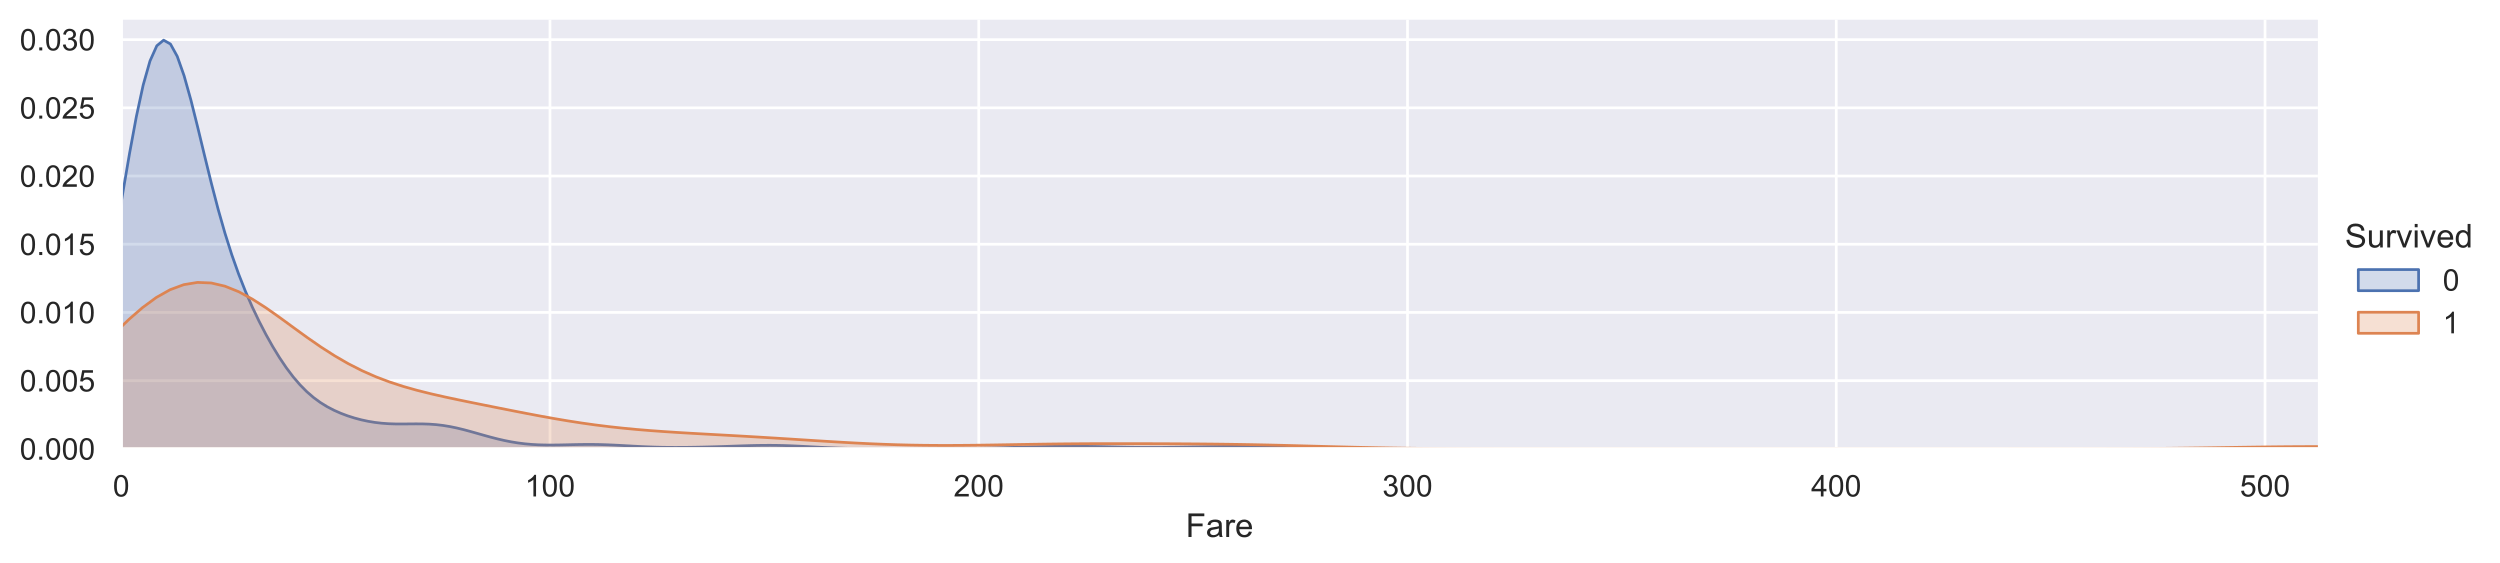 <?xml version="1.0" encoding="utf-8" standalone="no"?>
<!DOCTYPE svg PUBLIC "-//W3C//DTD SVG 1.1//EN"
  "http://www.w3.org/Graphics/SVG/1.1/DTD/svg11.dtd">
<!-- Created with matplotlib (https://matplotlib.org/) -->
<svg height="205.514pt" version="1.1" viewBox="0 0 912.169 205.514" width="912.169pt" xmlns="http://www.w3.org/2000/svg" xmlns:xlink="http://www.w3.org/1999/xlink">
 <defs>
  <style type="text/css">*{stroke-linecap:butt;stroke-linejoin:round;}</style>
 </defs>
 <g id="figure_1">
  <g id="patch_1">
   <path d="M 0 205.514 
L 912.169 205.514 
L 912.169 0 
L 0 0 
z
" style="fill:#ffffff;"/>
  </g>
  <g id="axes_1">
   <g id="patch_2">
    <path d="M 44.224 163.78 
L 845.723 163.78 
L 845.723 7.2 
L 44.224 7.2 
z
" style="fill:#eaeaf2;"/>
   </g>
   <g id="matplotlib.axis_1">
    <g id="xtick_1">
     <g id="line2d_1">
      <path clip-path="url(#p3d46aad6fe)" d="M 44.224 163.78 
L 44.224 7.2 
" style="fill:none;stroke:#ffffff;stroke-linecap:round;"/>
     </g>
     <g id="text_1">
      <!-- 0 -->
      <g style="fill:#262626;" transform="translate(41.166 181.154)scale(0.11 -0.11)">
       <defs>
        <path d="M 4.156 35.297 
Q 4.156 48 6.766 55.734 
Q 9.375 63.484 14.516 67.672 
Q 19.672 71.875 27.484 71.875 
Q 33.25 71.875 37.594 69.547 
Q 41.938 67.234 44.766 62.859 
Q 47.609 58.5 49.219 52.219 
Q 50.828 45.953 50.828 35.297 
Q 50.828 22.703 48.234 14.969 
Q 45.656 7.234 40.5 3 
Q 35.359 -1.219 27.484 -1.219 
Q 17.141 -1.219 11.234 6.203 
Q 4.156 15.141 4.156 35.297 
z
M 13.188 35.297 
Q 13.188 17.672 17.312 11.828 
Q 21.438 6 27.484 6 
Q 33.547 6 37.672 11.859 
Q 41.797 17.719 41.797 35.297 
Q 41.797 52.984 37.672 58.781 
Q 33.547 64.594 27.391 64.594 
Q 21.344 64.594 17.719 59.469 
Q 13.188 52.938 13.188 35.297 
z
" id="ArialMT-48"/>
       </defs>
       <use xlink:href="#ArialMT-48"/>
      </g>
     </g>
    </g>
    <g id="xtick_2">
     <g id="line2d_2">
      <path clip-path="url(#p3d46aad6fe)" d="M 200.666 163.78 
L 200.666 7.2 
" style="fill:none;stroke:#ffffff;stroke-linecap:round;"/>
     </g>
     <g id="text_2">
      <!-- 100 -->
      <g style="fill:#262626;" transform="translate(191.491 181.154)scale(0.11 -0.11)">
       <defs>
        <path d="M 37.25 0 
L 28.469 0 
L 28.469 56 
Q 25.297 52.984 20.141 49.953 
Q 14.984 46.922 10.891 45.406 
L 10.891 53.906 
Q 18.266 57.375 23.781 62.297 
Q 29.297 67.234 31.594 71.875 
L 37.25 71.875 
z
" id="ArialMT-49"/>
       </defs>
       <use xlink:href="#ArialMT-49"/>
       <use x="55.615" xlink:href="#ArialMT-48"/>
       <use x="111.23" xlink:href="#ArialMT-48"/>
      </g>
     </g>
    </g>
    <g id="xtick_3">
     <g id="line2d_3">
      <path clip-path="url(#p3d46aad6fe)" d="M 357.109 163.78 
L 357.109 7.2 
" style="fill:none;stroke:#ffffff;stroke-linecap:round;"/>
     </g>
     <g id="text_3">
      <!-- 200 -->
      <g style="fill:#262626;" transform="translate(347.933 181.154)scale(0.11 -0.11)">
       <defs>
        <path d="M 50.344 8.453 
L 50.344 0 
L 3.031 0 
Q 2.938 3.172 4.047 6.109 
Q 5.859 10.938 9.828 15.625 
Q 13.812 20.312 21.344 26.469 
Q 33.016 36.031 37.109 41.625 
Q 41.219 47.219 41.219 52.203 
Q 41.219 57.422 37.469 61 
Q 33.734 64.594 27.734 64.594 
Q 21.391 64.594 17.578 60.781 
Q 13.766 56.984 13.719 50.25 
L 4.688 51.172 
Q 5.609 61.281 11.656 66.578 
Q 17.719 71.875 27.938 71.875 
Q 38.234 71.875 44.234 66.156 
Q 50.25 60.453 50.25 52 
Q 50.25 47.703 48.484 43.547 
Q 46.734 39.406 42.656 34.812 
Q 38.578 30.219 29.109 22.219 
Q 21.188 15.578 18.938 13.203 
Q 16.703 10.844 15.234 8.453 
z
" id="ArialMT-50"/>
       </defs>
       <use xlink:href="#ArialMT-50"/>
       <use x="55.615" xlink:href="#ArialMT-48"/>
       <use x="111.23" xlink:href="#ArialMT-48"/>
      </g>
     </g>
    </g>
    <g id="xtick_4">
     <g id="line2d_4">
      <path clip-path="url(#p3d46aad6fe)" d="M 513.551 163.78 
L 513.551 7.2 
" style="fill:none;stroke:#ffffff;stroke-linecap:round;"/>
     </g>
     <g id="text_4">
      <!-- 300 -->
      <g style="fill:#262626;" transform="translate(504.375 181.154)scale(0.11 -0.11)">
       <defs>
        <path d="M 4.203 18.891 
L 12.984 20.062 
Q 14.5 12.594 18.141 9.297 
Q 21.781 6 27 6 
Q 33.203 6 37.469 10.297 
Q 41.75 14.594 41.75 20.953 
Q 41.75 27 37.797 30.922 
Q 33.844 34.859 27.734 34.859 
Q 25.25 34.859 21.531 33.891 
L 22.516 41.609 
Q 23.391 41.5 23.922 41.5 
Q 29.547 41.5 34.031 44.422 
Q 38.531 47.359 38.531 53.469 
Q 38.531 58.297 35.25 61.469 
Q 31.984 64.656 26.812 64.656 
Q 21.688 64.656 18.266 61.422 
Q 14.844 58.203 13.875 51.766 
L 5.078 53.328 
Q 6.688 62.156 12.391 67.016 
Q 18.109 71.875 26.609 71.875 
Q 32.469 71.875 37.391 69.359 
Q 42.328 66.844 44.938 62.5 
Q 47.562 58.156 47.562 53.266 
Q 47.562 48.641 45.062 44.828 
Q 42.578 41.016 37.703 38.766 
Q 44.047 37.312 47.562 32.688 
Q 51.078 28.078 51.078 21.141 
Q 51.078 11.766 44.234 5.25 
Q 37.406 -1.266 26.953 -1.266 
Q 17.531 -1.266 11.297 4.344 
Q 5.078 9.969 4.203 18.891 
z
" id="ArialMT-51"/>
       </defs>
       <use xlink:href="#ArialMT-51"/>
       <use x="55.615" xlink:href="#ArialMT-48"/>
       <use x="111.23" xlink:href="#ArialMT-48"/>
      </g>
     </g>
    </g>
    <g id="xtick_5">
     <g id="line2d_5">
      <path clip-path="url(#p3d46aad6fe)" d="M 669.993 163.78 
L 669.993 7.2 
" style="fill:none;stroke:#ffffff;stroke-linecap:round;"/>
     </g>
     <g id="text_5">
      <!-- 400 -->
      <g style="fill:#262626;" transform="translate(660.818 181.154)scale(0.11 -0.11)">
       <defs>
        <path d="M 32.328 0 
L 32.328 17.141 
L 1.266 17.141 
L 1.266 25.203 
L 33.938 71.578 
L 41.109 71.578 
L 41.109 25.203 
L 50.781 25.203 
L 50.781 17.141 
L 41.109 17.141 
L 41.109 0 
z
M 32.328 25.203 
L 32.328 57.469 
L 9.906 25.203 
z
" id="ArialMT-52"/>
       </defs>
       <use xlink:href="#ArialMT-52"/>
       <use x="55.615" xlink:href="#ArialMT-48"/>
       <use x="111.23" xlink:href="#ArialMT-48"/>
      </g>
     </g>
    </g>
    <g id="xtick_6">
     <g id="line2d_6">
      <path clip-path="url(#p3d46aad6fe)" d="M 826.435 163.78 
L 826.435 7.2 
" style="fill:none;stroke:#ffffff;stroke-linecap:round;"/>
     </g>
     <g id="text_6">
      <!-- 500 -->
      <g style="fill:#262626;" transform="translate(817.26 181.154)scale(0.11 -0.11)">
       <defs>
        <path d="M 4.156 18.75 
L 13.375 19.531 
Q 14.406 12.797 18.141 9.391 
Q 21.875 6 27.156 6 
Q 33.5 6 37.891 10.781 
Q 42.281 15.578 42.281 23.484 
Q 42.281 31 38.062 35.344 
Q 33.844 39.703 27 39.703 
Q 22.75 39.703 19.328 37.766 
Q 15.922 35.844 13.969 32.766 
L 5.719 33.844 
L 12.641 70.609 
L 48.25 70.609 
L 48.25 62.203 
L 19.672 62.203 
L 15.828 42.969 
Q 22.266 47.469 29.344 47.469 
Q 38.719 47.469 45.156 40.969 
Q 51.609 34.469 51.609 24.266 
Q 51.609 14.547 45.953 7.469 
Q 39.062 -1.219 27.156 -1.219 
Q 17.391 -1.219 11.203 4.25 
Q 5.031 9.719 4.156 18.75 
z
" id="ArialMT-53"/>
       </defs>
       <use xlink:href="#ArialMT-53"/>
       <use x="55.615" xlink:href="#ArialMT-48"/>
       <use x="111.23" xlink:href="#ArialMT-48"/>
      </g>
     </g>
    </g>
    <g id="text_7">
     <!-- Fare -->
     <g style="fill:#262626;" transform="translate(432.638 195.929)scale(0.12 -0.12)">
      <defs>
       <path d="M 8.203 0 
L 8.203 71.578 
L 56.5 71.578 
L 56.5 63.141 
L 17.672 63.141 
L 17.672 40.969 
L 51.266 40.969 
L 51.266 32.516 
L 17.672 32.516 
L 17.672 0 
z
" id="ArialMT-70"/>
       <path d="M 40.438 6.391 
Q 35.547 2.25 31.031 0.531 
Q 26.516 -1.172 21.344 -1.172 
Q 12.797 -1.172 8.203 3 
Q 3.609 7.172 3.609 13.672 
Q 3.609 17.484 5.344 20.625 
Q 7.078 23.781 9.891 25.688 
Q 12.703 27.594 16.219 28.562 
Q 18.797 29.25 24.031 29.891 
Q 34.672 31.156 39.703 32.906 
Q 39.75 34.719 39.75 35.203 
Q 39.75 40.578 37.25 42.781 
Q 33.891 45.75 27.25 45.75 
Q 21.047 45.75 18.094 43.578 
Q 15.141 41.406 13.719 35.891 
L 5.125 37.062 
Q 6.297 42.578 8.984 45.969 
Q 11.672 49.359 16.75 51.188 
Q 21.828 53.031 28.516 53.031 
Q 35.156 53.031 39.297 51.469 
Q 43.453 49.906 45.406 47.531 
Q 47.359 45.172 48.141 41.547 
Q 48.578 39.312 48.578 33.453 
L 48.578 21.734 
Q 48.578 9.469 49.141 6.219 
Q 49.703 2.984 51.375 0 
L 42.188 0 
Q 40.828 2.734 40.438 6.391 
z
M 39.703 26.031 
Q 34.906 24.078 25.344 22.703 
Q 19.922 21.922 17.672 20.938 
Q 15.438 19.969 14.203 18.094 
Q 12.984 16.219 12.984 13.922 
Q 12.984 10.406 15.641 8.062 
Q 18.312 5.719 23.438 5.719 
Q 28.516 5.719 32.469 7.938 
Q 36.422 10.156 38.281 14.016 
Q 39.703 17 39.703 22.797 
z
" id="ArialMT-97"/>
       <path d="M 6.5 0 
L 6.5 51.859 
L 14.406 51.859 
L 14.406 44 
Q 17.438 49.516 20 51.266 
Q 22.562 53.031 25.641 53.031 
Q 30.078 53.031 34.672 50.203 
L 31.641 42.047 
Q 28.422 43.953 25.203 43.953 
Q 22.312 43.953 20.016 42.219 
Q 17.719 40.484 16.75 37.406 
Q 15.281 32.719 15.281 27.156 
L 15.281 0 
z
" id="ArialMT-114"/>
       <path d="M 42.094 16.703 
L 51.172 15.578 
Q 49.031 7.625 43.219 3.219 
Q 37.406 -1.172 28.375 -1.172 
Q 17 -1.172 10.328 5.828 
Q 3.656 12.844 3.656 25.484 
Q 3.656 38.578 10.391 45.797 
Q 17.141 53.031 27.875 53.031 
Q 38.281 53.031 44.875 45.953 
Q 51.469 38.875 51.469 26.031 
Q 51.469 25.25 51.422 23.688 
L 12.75 23.688 
Q 13.234 15.141 17.578 10.594 
Q 21.922 6.062 28.422 6.062 
Q 33.25 6.062 36.672 8.594 
Q 40.094 11.141 42.094 16.703 
z
M 13.234 30.906 
L 42.188 30.906 
Q 41.609 37.453 38.875 40.719 
Q 34.672 45.797 27.984 45.797 
Q 21.922 45.797 17.797 41.75 
Q 13.672 37.703 13.234 30.906 
z
" id="ArialMT-101"/>
      </defs>
      <use xlink:href="#ArialMT-70"/>
      <use x="61.084" xlink:href="#ArialMT-97"/>
      <use x="116.699" xlink:href="#ArialMT-114"/>
      <use x="150" xlink:href="#ArialMT-101"/>
     </g>
    </g>
   </g>
   <g id="matplotlib.axis_2">
    <g id="ytick_1">
     <g id="line2d_7">
      <path clip-path="url(#p3d46aad6fe)" d="M 44.224 163.78 
L 845.723 163.78 
" style="fill:none;stroke:#ffffff;stroke-linecap:round;"/>
     </g>
     <g id="text_8">
      <!-- 0.000 -->
      <g style="fill:#262626;" transform="translate(7.2 167.717)scale(0.11 -0.11)">
       <defs>
        <path d="M 9.078 0 
L 9.078 10.016 
L 19.094 10.016 
L 19.094 0 
z
" id="ArialMT-46"/>
       </defs>
       <use xlink:href="#ArialMT-48"/>
       <use x="55.615" xlink:href="#ArialMT-46"/>
       <use x="83.398" xlink:href="#ArialMT-48"/>
       <use x="139.014" xlink:href="#ArialMT-48"/>
       <use x="194.629" xlink:href="#ArialMT-48"/>
      </g>
     </g>
    </g>
    <g id="ytick_2">
     <g id="line2d_8">
      <path clip-path="url(#p3d46aad6fe)" d="M 44.224 138.893 
L 845.723 138.893 
" style="fill:none;stroke:#ffffff;stroke-linecap:round;"/>
     </g>
     <g id="text_9">
      <!-- 0.005 -->
      <g style="fill:#262626;" transform="translate(7.2 142.829)scale(0.11 -0.11)">
       <use xlink:href="#ArialMT-48"/>
       <use x="55.615" xlink:href="#ArialMT-46"/>
       <use x="83.398" xlink:href="#ArialMT-48"/>
       <use x="139.014" xlink:href="#ArialMT-48"/>
       <use x="194.629" xlink:href="#ArialMT-53"/>
      </g>
     </g>
    </g>
    <g id="ytick_3">
     <g id="line2d_9">
      <path clip-path="url(#p3d46aad6fe)" d="M 44.224 114.005 
L 845.723 114.005 
" style="fill:none;stroke:#ffffff;stroke-linecap:round;"/>
     </g>
     <g id="text_10">
      <!-- 0.010 -->
      <g style="fill:#262626;" transform="translate(7.2 117.942)scale(0.11 -0.11)">
       <use xlink:href="#ArialMT-48"/>
       <use x="55.615" xlink:href="#ArialMT-46"/>
       <use x="83.398" xlink:href="#ArialMT-48"/>
       <use x="139.014" xlink:href="#ArialMT-49"/>
       <use x="194.629" xlink:href="#ArialMT-48"/>
      </g>
     </g>
    </g>
    <g id="ytick_4">
     <g id="line2d_10">
      <path clip-path="url(#p3d46aad6fe)" d="M 44.224 89.118 
L 845.723 89.118 
" style="fill:none;stroke:#ffffff;stroke-linecap:round;"/>
     </g>
     <g id="text_11">
      <!-- 0.015 -->
      <g style="fill:#262626;" transform="translate(7.2 93.055)scale(0.11 -0.11)">
       <use xlink:href="#ArialMT-48"/>
       <use x="55.615" xlink:href="#ArialMT-46"/>
       <use x="83.398" xlink:href="#ArialMT-48"/>
       <use x="139.014" xlink:href="#ArialMT-49"/>
       <use x="194.629" xlink:href="#ArialMT-53"/>
      </g>
     </g>
    </g>
    <g id="ytick_5">
     <g id="line2d_11">
      <path clip-path="url(#p3d46aad6fe)" d="M 44.224 64.231 
L 845.723 64.231 
" style="fill:none;stroke:#ffffff;stroke-linecap:round;"/>
     </g>
     <g id="text_12">
      <!-- 0.020 -->
      <g style="fill:#262626;" transform="translate(7.2 68.167)scale(0.11 -0.11)">
       <use xlink:href="#ArialMT-48"/>
       <use x="55.615" xlink:href="#ArialMT-46"/>
       <use x="83.398" xlink:href="#ArialMT-48"/>
       <use x="139.014" xlink:href="#ArialMT-50"/>
       <use x="194.629" xlink:href="#ArialMT-48"/>
      </g>
     </g>
    </g>
    <g id="ytick_6">
     <g id="line2d_12">
      <path clip-path="url(#p3d46aad6fe)" d="M 44.224 39.343 
L 845.723 39.343 
" style="fill:none;stroke:#ffffff;stroke-linecap:round;"/>
     </g>
     <g id="text_13">
      <!-- 0.025 -->
      <g style="fill:#262626;" transform="translate(7.2 43.28)scale(0.11 -0.11)">
       <use xlink:href="#ArialMT-48"/>
       <use x="55.615" xlink:href="#ArialMT-46"/>
       <use x="83.398" xlink:href="#ArialMT-48"/>
       <use x="139.014" xlink:href="#ArialMT-50"/>
       <use x="194.629" xlink:href="#ArialMT-53"/>
      </g>
     </g>
    </g>
    <g id="ytick_7">
     <g id="line2d_13">
      <path clip-path="url(#p3d46aad6fe)" d="M 44.224 14.456 
L 845.723 14.456 
" style="fill:none;stroke:#ffffff;stroke-linecap:round;"/>
     </g>
     <g id="text_14">
      <!-- 0.030 -->
      <g style="fill:#262626;" transform="translate(7.2 18.393)scale(0.11 -0.11)">
       <use xlink:href="#ArialMT-48"/>
       <use x="55.615" xlink:href="#ArialMT-46"/>
       <use x="83.398" xlink:href="#ArialMT-48"/>
       <use x="139.014" xlink:href="#ArialMT-51"/>
       <use x="194.629" xlink:href="#ArialMT-48"/>
      </g>
     </g>
    </g>
   </g>
   <g id="PolyCollection_1">
    <defs>
     <path d="M 2.506 -41.857 
L 2.506 -41.734 
L 4.993 -41.734 
L 7.479 -41.734 
L 9.966 -41.734 
L 12.453 -41.734 
L 14.94 -41.734 
L 17.427 -41.734 
L 19.914 -41.734 
L 22.4 -41.734 
L 24.887 -41.734 
L 27.374 -41.734 
L 29.861 -41.734 
L 32.348 -41.734 
L 34.835 -41.734 
L 37.321 -41.734 
L 39.808 -41.734 
L 42.295 -41.734 
L 44.782 -41.734 
L 47.269 -41.734 
L 49.756 -41.734 
L 52.242 -41.734 
L 54.729 -41.734 
L 57.216 -41.734 
L 59.703 -41.734 
L 62.19 -41.734 
L 64.677 -41.734 
L 67.163 -41.734 
L 69.65 -41.734 
L 72.137 -41.734 
L 74.624 -41.734 
L 77.111 -41.734 
L 79.598 -41.734 
L 82.084 -41.734 
L 84.571 -41.734 
L 87.058 -41.734 
L 89.545 -41.734 
L 92.032 -41.734 
L 94.519 -41.734 
L 97.005 -41.734 
L 99.492 -41.734 
L 101.979 -41.734 
L 104.466 -41.734 
L 106.953 -41.734 
L 109.44 -41.734 
L 111.926 -41.734 
L 114.413 -41.734 
L 116.9 -41.734 
L 119.387 -41.734 
L 121.874 -41.734 
L 124.361 -41.734 
L 126.847 -41.734 
L 129.334 -41.734 
L 131.821 -41.734 
L 134.308 -41.734 
L 136.795 -41.734 
L 139.282 -41.734 
L 141.768 -41.734 
L 144.255 -41.734 
L 146.742 -41.734 
L 149.229 -41.734 
L 151.716 -41.734 
L 154.203 -41.734 
L 156.689 -41.734 
L 159.176 -41.734 
L 161.663 -41.734 
L 164.15 -41.734 
L 166.637 -41.734 
L 169.124 -41.734 
L 171.61 -41.734 
L 174.097 -41.734 
L 176.584 -41.734 
L 179.071 -41.734 
L 181.558 -41.734 
L 184.045 -41.734 
L 186.531 -41.734 
L 189.018 -41.734 
L 191.505 -41.734 
L 193.992 -41.734 
L 196.479 -41.734 
L 198.966 -41.734 
L 201.452 -41.734 
L 203.939 -41.734 
L 206.426 -41.734 
L 208.913 -41.734 
L 211.4 -41.734 
L 213.887 -41.734 
L 216.373 -41.734 
L 218.86 -41.734 
L 221.347 -41.734 
L 223.834 -41.734 
L 226.321 -41.734 
L 228.808 -41.734 
L 231.294 -41.734 
L 233.781 -41.734 
L 236.268 -41.734 
L 238.755 -41.734 
L 241.242 -41.734 
L 243.729 -41.734 
L 246.215 -41.734 
L 248.702 -41.734 
L 251.189 -41.734 
L 253.676 -41.734 
L 256.163 -41.734 
L 258.65 -41.734 
L 261.136 -41.734 
L 263.623 -41.734 
L 266.11 -41.734 
L 268.597 -41.734 
L 271.084 -41.734 
L 273.571 -41.734 
L 276.057 -41.734 
L 278.544 -41.734 
L 281.031 -41.734 
L 283.518 -41.734 
L 286.005 -41.734 
L 288.492 -41.734 
L 290.978 -41.734 
L 293.465 -41.734 
L 295.952 -41.734 
L 298.439 -41.734 
L 300.926 -41.734 
L 303.413 -41.734 
L 305.899 -41.734 
L 308.386 -41.734 
L 310.873 -41.734 
L 313.36 -41.734 
L 315.847 -41.734 
L 318.334 -41.734 
L 320.82 -41.734 
L 323.307 -41.734 
L 325.794 -41.734 
L 328.281 -41.734 
L 330.768 -41.734 
L 333.255 -41.734 
L 335.741 -41.734 
L 338.228 -41.734 
L 340.715 -41.734 
L 343.202 -41.734 
L 345.689 -41.734 
L 348.176 -41.734 
L 350.662 -41.734 
L 353.149 -41.734 
L 355.636 -41.734 
L 358.123 -41.734 
L 360.61 -41.734 
L 363.097 -41.734 
L 365.583 -41.734 
L 368.07 -41.734 
L 370.557 -41.734 
L 373.044 -41.734 
L 375.531 -41.734 
L 378.018 -41.734 
L 380.504 -41.734 
L 382.991 -41.734 
L 385.478 -41.734 
L 387.965 -41.734 
L 390.452 -41.734 
L 392.939 -41.734 
L 395.425 -41.734 
L 397.912 -41.734 
L 400.399 -41.734 
L 402.886 -41.734 
L 405.373 -41.734 
L 407.86 -41.734 
L 410.346 -41.734 
L 412.833 -41.734 
L 415.32 -41.734 
L 417.807 -41.734 
L 420.294 -41.734 
L 422.781 -41.734 
L 425.267 -41.734 
L 427.754 -41.734 
L 430.241 -41.734 
L 432.728 -41.734 
L 435.215 -41.734 
L 437.702 -41.734 
L 440.188 -41.734 
L 442.675 -41.734 
L 445.162 -41.734 
L 447.649 -41.734 
L 450.136 -41.734 
L 452.623 -41.734 
L 455.109 -41.734 
L 457.596 -41.734 
L 460.083 -41.734 
L 462.57 -41.734 
L 465.057 -41.734 
L 467.544 -41.734 
L 470.03 -41.734 
L 472.517 -41.734 
L 475.004 -41.734 
L 477.491 -41.734 
L 479.978 -41.734 
L 482.465 -41.734 
L 484.951 -41.734 
L 487.438 -41.734 
L 489.925 -41.734 
L 492.412 -41.734 
L 494.899 -41.734 
L 497.386 -41.734 
L 497.386 -41.743 
L 497.386 -41.743 
L 494.899 -41.749 
L 492.412 -41.759 
L 489.925 -41.773 
L 487.438 -41.794 
L 484.951 -41.823 
L 482.465 -41.862 
L 479.978 -41.912 
L 477.491 -41.973 
L 475.004 -42.047 
L 472.517 -42.13 
L 470.03 -42.22 
L 467.544 -42.313 
L 465.057 -42.404 
L 462.57 -42.487 
L 460.083 -42.557 
L 457.596 -42.61 
L 455.109 -42.643 
L 452.623 -42.657 
L 450.136 -42.652 
L 447.649 -42.631 
L 445.162 -42.599 
L 442.675 -42.558 
L 440.188 -42.514 
L 437.702 -42.467 
L 435.215 -42.422 
L 432.728 -42.379 
L 430.241 -42.34 
L 427.754 -42.306 
L 425.267 -42.278 
L 422.781 -42.259 
L 420.294 -42.252 
L 417.807 -42.256 
L 415.32 -42.275 
L 412.833 -42.307 
L 410.346 -42.352 
L 407.86 -42.406 
L 405.373 -42.465 
L 402.886 -42.524 
L 400.399 -42.579 
L 397.912 -42.626 
L 395.425 -42.661 
L 392.939 -42.681 
L 390.452 -42.686 
L 387.965 -42.676 
L 385.478 -42.651 
L 382.991 -42.613 
L 380.504 -42.565 
L 378.018 -42.507 
L 375.531 -42.442 
L 373.044 -42.371 
L 370.557 -42.298 
L 368.07 -42.223 
L 365.583 -42.149 
L 363.097 -42.079 
L 360.61 -42.014 
L 358.123 -41.956 
L 355.636 -41.905 
L 353.149 -41.862 
L 350.662 -41.828 
L 348.176 -41.8 
L 345.689 -41.78 
L 343.202 -41.765 
L 340.715 -41.754 
L 338.228 -41.747 
L 335.741 -41.743 
L 333.255 -41.74 
L 330.768 -41.74 
L 328.281 -41.741 
L 325.794 -41.745 
L 323.307 -41.751 
L 320.82 -41.762 
L 318.334 -41.778 
L 315.847 -41.803 
L 313.36 -41.837 
L 310.873 -41.885 
L 308.386 -41.948 
L 305.899 -42.027 
L 303.413 -42.124 
L 300.926 -42.237 
L 298.439 -42.362 
L 295.952 -42.495 
L 293.465 -42.629 
L 290.978 -42.755 
L 288.492 -42.864 
L 286.005 -42.949 
L 283.518 -43.005 
L 281.031 -43.029 
L 278.544 -43.02 
L 276.057 -42.984 
L 273.571 -42.924 
L 271.084 -42.848 
L 268.597 -42.764 
L 266.11 -42.678 
L 263.623 -42.594 
L 261.136 -42.516 
L 258.65 -42.446 
L 256.163 -42.386 
L 253.676 -42.336 
L 251.189 -42.297 
L 248.702 -42.274 
L 246.215 -42.268 
L 243.729 -42.282 
L 241.242 -42.321 
L 238.755 -42.385 
L 236.268 -42.476 
L 233.781 -42.589 
L 231.294 -42.72 
L 228.808 -42.86 
L 226.321 -43 
L 223.834 -43.128 
L 221.347 -43.234 
L 218.86 -43.31 
L 216.373 -43.35 
L 213.887 -43.354 
L 211.4 -43.327 
L 208.913 -43.278 
L 206.426 -43.218 
L 203.939 -43.165 
L 201.452 -43.136 
L 198.966 -43.148 
L 196.479 -43.217 
L 193.992 -43.358 
L 191.505 -43.581 
L 189.018 -43.893 
L 186.531 -44.296 
L 184.045 -44.788 
L 181.558 -45.36 
L 179.071 -45.999 
L 176.584 -46.684 
L 174.097 -47.391 
L 171.61 -48.092 
L 169.124 -48.758 
L 166.637 -49.36 
L 164.15 -49.873 
L 161.663 -50.281 
L 159.176 -50.575 
L 156.689 -50.758 
L 154.203 -50.844 
L 151.716 -50.861 
L 149.229 -50.839 
L 146.742 -50.817 
L 144.255 -50.832 
L 141.768 -50.916 
L 139.282 -51.095 
L 136.795 -51.386 
L 134.308 -51.797 
L 131.821 -52.332 
L 129.334 -52.993 
L 126.847 -53.783 
L 124.361 -54.717 
L 121.874 -55.814 
L 119.387 -57.109 
L 116.9 -58.643 
L 114.413 -60.462 
L 111.926 -62.611 
L 109.44 -65.125 
L 106.953 -68.029 
L 104.466 -71.329 
L 101.979 -75.019 
L 99.492 -79.083 
L 97.005 -83.514 
L 94.519 -88.318 
L 92.032 -93.534 
L 89.545 -99.239 
L 87.058 -105.542 
L 84.571 -112.566 
L 82.084 -120.417 
L 79.598 -129.14 
L 77.111 -138.668 
L 74.624 -148.784 
L 72.137 -159.091 
L 69.65 -169.026 
L 67.163 -177.894 
L 64.677 -184.941 
L 62.19 -189.454 
L 59.703 -190.858 
L 57.216 -188.812 
L 54.729 -183.267 
L 52.242 -174.482 
L 49.756 -162.995 
L 47.269 -149.552 
L 44.782 -135.01 
L 42.295 -120.229 
L 39.808 -105.98 
L 37.321 -92.874 
L 34.835 -81.326 
L 32.348 -71.548 
L 29.861 -63.574 
L 27.374 -57.301 
L 24.887 -52.533 
L 22.4 -49.027 
L 19.914 -46.53 
L 17.427 -44.806 
L 14.94 -43.651 
L 12.453 -42.899 
L 9.966 -42.425 
L 7.479 -42.133 
L 4.993 -41.959 
L 2.506 -41.857 
z
" id="mbdc954e7c4" style="stroke:#4c72b0;"/>
    </defs>
    <g clip-path="url(#p3d46aad6fe)">
     <use style="fill:#4c72b0;fill-opacity:0.25;stroke:#4c72b0;" x="0" xlink:href="#mbdc954e7c4" y="205.514"/>
    </g>
   </g>
   <g id="PolyCollection_2">
    <path clip-path="url(#p3d46aad6fe)" d="M -53.079 163.687 
L -53.079 163.78 
L -48.073 163.78 
L -43.068 163.78 
L -38.062 163.78 
L -33.056 163.78 
L -28.051 163.78 
L -23.045 163.78 
L -18.04 163.78 
L -13.034 163.78 
L -8.029 163.78 
L -3.023 163.78 
L 1.982 163.78 
L 6.988 163.78 
L 11.994 163.78 
L 16.999 163.78 
L 22.005 163.78 
L 27.01 163.78 
L 32.016 163.78 
L 37.021 163.78 
L 42.027 163.78 
L 47.032 163.78 
L 52.038 163.78 
L 57.044 163.78 
L 62.049 163.78 
L 67.055 163.78 
L 72.06 163.78 
L 77.066 163.78 
L 82.071 163.78 
L 87.077 163.78 
L 92.082 163.78 
L 97.088 163.78 
L 102.093 163.78 
L 107.099 163.78 
L 112.105 163.78 
L 117.11 163.78 
L 122.116 163.78 
L 127.121 163.78 
L 132.127 163.78 
L 137.132 163.78 
L 142.138 163.78 
L 147.143 163.78 
L 152.149 163.78 
L 157.155 163.78 
L 162.16 163.78 
L 167.166 163.78 
L 172.171 163.78 
L 177.177 163.78 
L 182.182 163.78 
L 187.188 163.78 
L 192.193 163.78 
L 197.199 163.78 
L 202.205 163.78 
L 207.21 163.78 
L 212.216 163.78 
L 217.221 163.78 
L 222.227 163.78 
L 227.232 163.78 
L 232.238 163.78 
L 237.243 163.78 
L 242.249 163.78 
L 247.254 163.78 
L 252.26 163.78 
L 257.266 163.78 
L 262.271 163.78 
L 267.277 163.78 
L 272.282 163.78 
L 277.288 163.78 
L 282.293 163.78 
L 287.299 163.78 
L 292.304 163.78 
L 297.31 163.78 
L 302.316 163.78 
L 307.321 163.78 
L 312.327 163.78 
L 317.332 163.78 
L 322.338 163.78 
L 327.343 163.78 
L 332.349 163.78 
L 337.354 163.78 
L 342.36 163.78 
L 347.365 163.78 
L 352.371 163.78 
L 357.377 163.78 
L 362.382 163.78 
L 367.388 163.78 
L 372.393 163.78 
L 377.399 163.78 
L 382.404 163.78 
L 387.41 163.78 
L 392.415 163.78 
L 397.421 163.78 
L 402.427 163.78 
L 407.432 163.78 
L 412.438 163.78 
L 417.443 163.78 
L 422.449 163.78 
L 427.454 163.78 
L 432.46 163.78 
L 437.465 163.78 
L 442.471 163.78 
L 447.477 163.78 
L 452.482 163.78 
L 457.488 163.78 
L 462.493 163.78 
L 467.499 163.78 
L 472.504 163.78 
L 477.51 163.78 
L 482.515 163.78 
L 487.521 163.78 
L 492.526 163.78 
L 497.532 163.78 
L 502.538 163.78 
L 507.543 163.78 
L 512.549 163.78 
L 517.554 163.78 
L 522.56 163.78 
L 527.565 163.78 
L 532.571 163.78 
L 537.576 163.78 
L 542.582 163.78 
L 547.588 163.78 
L 552.593 163.78 
L 557.599 163.78 
L 562.604 163.78 
L 567.61 163.78 
L 572.615 163.78 
L 577.621 163.78 
L 582.626 163.78 
L 587.632 163.78 
L 592.637 163.78 
L 597.643 163.78 
L 602.649 163.78 
L 607.654 163.78 
L 612.66 163.78 
L 617.665 163.78 
L 622.671 163.78 
L 627.676 163.78 
L 632.682 163.78 
L 637.687 163.78 
L 642.693 163.78 
L 647.699 163.78 
L 652.704 163.78 
L 657.71 163.78 
L 662.715 163.78 
L 667.721 163.78 
L 672.726 163.78 
L 677.732 163.78 
L 682.737 163.78 
L 687.743 163.78 
L 692.749 163.78 
L 697.754 163.78 
L 702.76 163.78 
L 707.765 163.78 
L 712.771 163.78 
L 717.776 163.78 
L 722.782 163.78 
L 727.787 163.78 
L 732.793 163.78 
L 737.798 163.78 
L 742.804 163.78 
L 747.81 163.78 
L 752.815 163.78 
L 757.821 163.78 
L 762.826 163.78 
L 767.832 163.78 
L 772.837 163.78 
L 777.843 163.78 
L 782.848 163.78 
L 787.854 163.78 
L 792.86 163.78 
L 797.865 163.78 
L 802.871 163.78 
L 807.876 163.78 
L 812.882 163.78 
L 817.887 163.78 
L 822.893 163.78 
L 827.898 163.78 
L 832.904 163.78 
L 837.909 163.78 
L 842.915 163.78 
L 847.921 163.78 
L 852.926 163.78 
L 857.932 163.78 
L 862.937 163.78 
L 867.943 163.78 
L 872.948 163.78 
L 877.954 163.78 
L 882.959 163.78 
L 887.965 163.78 
L 892.971 163.78 
L 897.976 163.78 
L 902.982 163.78 
L 907.987 163.78 
L 912.993 163.78 
L 917.998 163.78 
L 923.004 163.78 
L 928.009 163.78 
L 933.015 163.78 
L 938.021 163.78 
L 943.026 163.78 
L 943.026 163.771 
L 943.026 163.771 
L 938.021 163.765 
L 933.015 163.758 
L 928.009 163.746 
L 923.004 163.731 
L 917.998 163.71 
L 912.993 163.682 
L 907.987 163.647 
L 902.982 163.603 
L 897.976 163.551 
L 892.971 163.489 
L 887.965 163.42 
L 882.959 163.345 
L 877.954 163.267 
L 872.948 163.189 
L 867.943 163.116 
L 862.937 163.05 
L 857.932 162.997 
L 852.926 162.96 
L 847.921 162.942 
L 842.915 162.943 
L 837.909 162.964 
L 832.904 163.003 
L 827.898 163.058 
L 822.893 163.124 
L 817.887 163.199 
L 812.882 163.277 
L 807.876 163.355 
L 802.871 163.429 
L 797.865 163.497 
L 792.86 163.557 
L 787.854 163.609 
L 782.848 163.652 
L 777.843 163.686 
L 772.837 163.713 
L 767.832 163.733 
L 762.826 163.748 
L 757.821 163.759 
L 752.815 163.766 
L 747.81 163.771 
L 742.804 163.775 
L 737.798 163.777 
L 732.793 163.778 
L 727.787 163.779 
L 722.782 163.779 
L 717.776 163.78 
L 712.771 163.78 
L 707.765 163.78 
L 702.76 163.78 
L 697.754 163.78 
L 692.749 163.78 
L 687.743 163.78 
L 682.737 163.78 
L 677.732 163.78 
L 672.726 163.78 
L 667.721 163.78 
L 662.715 163.78 
L 657.71 163.78 
L 652.704 163.78 
L 647.699 163.78 
L 642.693 163.78 
L 637.687 163.78 
L 632.682 163.78 
L 627.676 163.78 
L 622.671 163.78 
L 617.665 163.78 
L 612.66 163.78 
L 607.654 163.78 
L 602.649 163.78 
L 597.643 163.78 
L 592.637 163.78 
L 587.632 163.78 
L 582.626 163.779 
L 577.621 163.779 
L 572.615 163.778 
L 567.61 163.777 
L 562.604 163.775 
L 557.599 163.772 
L 552.593 163.767 
L 547.588 163.76 
L 542.582 163.749 
L 537.576 163.734 
L 532.571 163.713 
L 527.565 163.683 
L 522.56 163.644 
L 517.554 163.594 
L 512.549 163.531 
L 507.543 163.454 
L 502.538 163.363 
L 497.532 163.257 
L 492.526 163.139 
L 487.521 163.011 
L 482.515 162.877 
L 477.51 162.74 
L 472.504 162.604 
L 467.499 162.475 
L 462.493 162.356 
L 457.488 162.251 
L 452.482 162.16 
L 447.477 162.085 
L 442.471 162.024 
L 437.465 161.976 
L 432.46 161.938 
L 427.454 161.909 
L 422.449 161.887 
L 417.443 161.871 
L 412.438 161.86 
L 407.432 161.858 
L 402.427 161.864 
L 397.421 161.882 
L 392.415 161.914 
L 387.41 161.96 
L 382.404 162.02 
L 377.399 162.094 
L 372.393 162.177 
L 367.388 162.265 
L 362.382 162.35 
L 357.377 162.426 
L 352.371 162.483 
L 347.365 162.516 
L 342.36 162.515 
L 337.354 162.477 
L 332.349 162.396 
L 327.343 162.271 
L 322.338 162.103 
L 317.332 161.895 
L 312.327 161.65 
L 307.321 161.375 
L 302.316 161.078 
L 297.31 160.766 
L 292.304 160.446 
L 287.299 160.126 
L 282.293 159.812 
L 277.288 159.506 
L 272.282 159.211 
L 267.277 158.927 
L 262.271 158.65 
L 257.266 158.374 
L 252.26 158.093 
L 247.254 157.795 
L 242.249 157.471 
L 237.243 157.108 
L 232.238 156.694 
L 227.232 156.218 
L 222.227 155.671 
L 217.221 155.047 
L 212.216 154.344 
L 207.21 153.566 
L 202.205 152.719 
L 197.199 151.815 
L 192.193 150.869 
L 187.188 149.894 
L 182.182 148.902 
L 177.177 147.902 
L 172.171 146.894 
L 167.166 145.867 
L 162.16 144.801 
L 157.155 143.664 
L 152.149 142.413 
L 147.143 141 
L 142.138 139.371 
L 137.132 137.474 
L 132.127 135.266 
L 127.121 132.719 
L 122.116 129.83 
L 117.11 126.622 
L 112.105 123.156 
L 107.099 119.528 
L 102.093 115.87 
L 97.088 112.344 
L 92.082 109.134 
L 87.077 106.43 
L 82.071 104.416 
L 77.066 103.247 
L 72.06 103.042 
L 67.055 103.864 
L 62.049 105.714 
L 57.044 108.533 
L 52.038 112.201 
L 47.032 116.549 
L 42.027 121.379 
L 37.021 126.474 
L 32.016 131.622 
L 27.01 136.627 
L 22.005 141.33 
L 16.999 145.608 
L 11.994 149.382 
L 6.988 152.615 
L 1.982 155.309 
L -3.023 157.492 
L -8.029 159.214 
L -13.034 160.538 
L -18.04 161.528 
L -23.045 162.25 
L -28.051 162.764 
L -33.056 163.121 
L -38.062 163.361 
L -43.068 163.52 
L -48.073 163.622 
L -53.079 163.687 
z
" style="fill:#dd8452;fill-opacity:0.25;stroke:#dd8452;"/>
   </g>
   <g id="patch_3">
    <path d="M 44.224 163.78 
L 44.224 7.2 
" style="fill:none;stroke:#ffffff;stroke-linecap:square;stroke-linejoin:miter;stroke-width:1.25;"/>
   </g>
   <g id="patch_4">
    <path d="M 44.224 163.78 
L 845.723 163.78 
" style="fill:none;stroke:#ffffff;stroke-linecap:square;stroke-linejoin:miter;stroke-width:1.25;"/>
   </g>
  </g>
  <g id="legend_1">
   <g id="text_15">
    <!-- Survived -->
    <g style="fill:#262626;" transform="translate(855.583 90.299)scale(0.12 -0.12)">
     <defs>
      <path d="M 4.5 23 
L 13.422 23.781 
Q 14.062 18.406 16.375 14.969 
Q 18.703 11.531 23.578 9.406 
Q 28.469 7.281 34.578 7.281 
Q 39.984 7.281 44.141 8.891 
Q 48.297 10.5 50.312 13.297 
Q 52.344 16.109 52.344 19.438 
Q 52.344 22.797 50.391 25.312 
Q 48.438 27.828 43.953 29.547 
Q 41.062 30.672 31.203 33.031 
Q 21.344 35.406 17.391 37.5 
Q 12.25 40.188 9.734 44.156 
Q 7.234 48.141 7.234 53.078 
Q 7.234 58.5 10.297 63.203 
Q 13.375 67.922 19.281 70.359 
Q 25.203 72.797 32.422 72.797 
Q 40.375 72.797 46.453 70.234 
Q 52.547 67.672 55.812 62.688 
Q 59.078 57.719 59.328 51.422 
L 50.25 50.734 
Q 49.516 57.516 45.281 60.984 
Q 41.062 64.453 32.812 64.453 
Q 24.219 64.453 20.281 61.297 
Q 16.359 58.156 16.359 53.719 
Q 16.359 49.859 19.141 47.359 
Q 21.875 44.875 33.422 42.266 
Q 44.969 39.656 49.266 37.703 
Q 55.516 34.812 58.484 30.391 
Q 61.469 25.984 61.469 20.219 
Q 61.469 14.5 58.203 9.438 
Q 54.938 4.391 48.797 1.578 
Q 42.672 -1.219 35.016 -1.219 
Q 25.297 -1.219 18.719 1.609 
Q 12.156 4.438 8.422 10.125 
Q 4.688 15.828 4.5 23 
z
" id="ArialMT-83"/>
      <path d="M 40.578 0 
L 40.578 7.625 
Q 34.516 -1.172 24.125 -1.172 
Q 19.531 -1.172 15.547 0.578 
Q 11.578 2.344 9.641 5 
Q 7.719 7.672 6.938 11.531 
Q 6.391 14.109 6.391 19.734 
L 6.391 51.859 
L 15.188 51.859 
L 15.188 23.094 
Q 15.188 16.219 15.719 13.812 
Q 16.547 10.359 19.234 8.375 
Q 21.922 6.391 25.875 6.391 
Q 29.828 6.391 33.297 8.422 
Q 36.766 10.453 38.203 13.938 
Q 39.656 17.438 39.656 24.078 
L 39.656 51.859 
L 48.438 51.859 
L 48.438 0 
z
" id="ArialMT-117"/>
      <path d="M 21 0 
L 1.266 51.859 
L 10.547 51.859 
L 21.688 20.797 
Q 23.484 15.766 25 10.359 
Q 26.172 14.453 28.266 20.219 
L 39.797 51.859 
L 48.828 51.859 
L 29.203 0 
z
" id="ArialMT-118"/>
      <path d="M 6.641 61.469 
L 6.641 71.578 
L 15.438 71.578 
L 15.438 61.469 
z
M 6.641 0 
L 6.641 51.859 
L 15.438 51.859 
L 15.438 0 
z
" id="ArialMT-105"/>
      <path d="M 40.234 0 
L 40.234 6.547 
Q 35.297 -1.172 25.734 -1.172 
Q 19.531 -1.172 14.328 2.25 
Q 9.125 5.672 6.266 11.797 
Q 3.422 17.922 3.422 25.875 
Q 3.422 33.641 6 39.969 
Q 8.594 46.297 13.766 49.656 
Q 18.953 53.031 25.344 53.031 
Q 30.031 53.031 33.688 51.047 
Q 37.359 49.078 39.656 45.906 
L 39.656 71.578 
L 48.391 71.578 
L 48.391 0 
z
M 12.453 25.875 
Q 12.453 15.922 16.641 10.984 
Q 20.844 6.062 26.562 6.062 
Q 32.328 6.062 36.344 10.766 
Q 40.375 15.484 40.375 25.141 
Q 40.375 35.797 36.266 40.766 
Q 32.172 45.75 26.172 45.75 
Q 20.312 45.75 16.375 40.969 
Q 12.453 36.188 12.453 25.875 
z
" id="ArialMT-100"/>
     </defs>
     <use xlink:href="#ArialMT-83"/>
     <use x="66.699" xlink:href="#ArialMT-117"/>
     <use x="122.314" xlink:href="#ArialMT-114"/>
     <use x="155.615" xlink:href="#ArialMT-118"/>
     <use x="205.615" xlink:href="#ArialMT-105"/>
     <use x="227.832" xlink:href="#ArialMT-118"/>
     <use x="277.832" xlink:href="#ArialMT-101"/>
     <use x="333.447" xlink:href="#ArialMT-100"/>
    </g>
   </g>
   <g id="patch_5">
    <path d="M 860.468 106.058 
L 882.468 106.058 
L 882.468 98.358 
L 860.468 98.358 
z
" style="fill:#4c72b0;fill-opacity:0.25;stroke:#4c72b0;stroke-linejoin:miter;"/>
   </g>
   <g id="text_16">
    <!-- 0 -->
    <g style="fill:#262626;" transform="translate(891.268 106.058)scale(0.11 -0.11)">
     <use xlink:href="#ArialMT-48"/>
    </g>
   </g>
   <g id="patch_6">
    <path d="M 860.468 121.618 
L 882.468 121.618 
L 882.468 113.918 
L 860.468 113.918 
z
" style="fill:#dd8452;fill-opacity:0.25;stroke:#dd8452;stroke-linejoin:miter;"/>
   </g>
   <g id="text_17">
    <!-- 1 -->
    <g style="fill:#262626;" transform="translate(891.268 121.618)scale(0.11 -0.11)">
     <use xlink:href="#ArialMT-49"/>
    </g>
   </g>
  </g>
 </g>
 <defs>
  <clipPath id="p3d46aad6fe">
   <rect height="156.58" width="801.499" x="44.224" y="7.2"/>
  </clipPath>
 </defs>
</svg>
